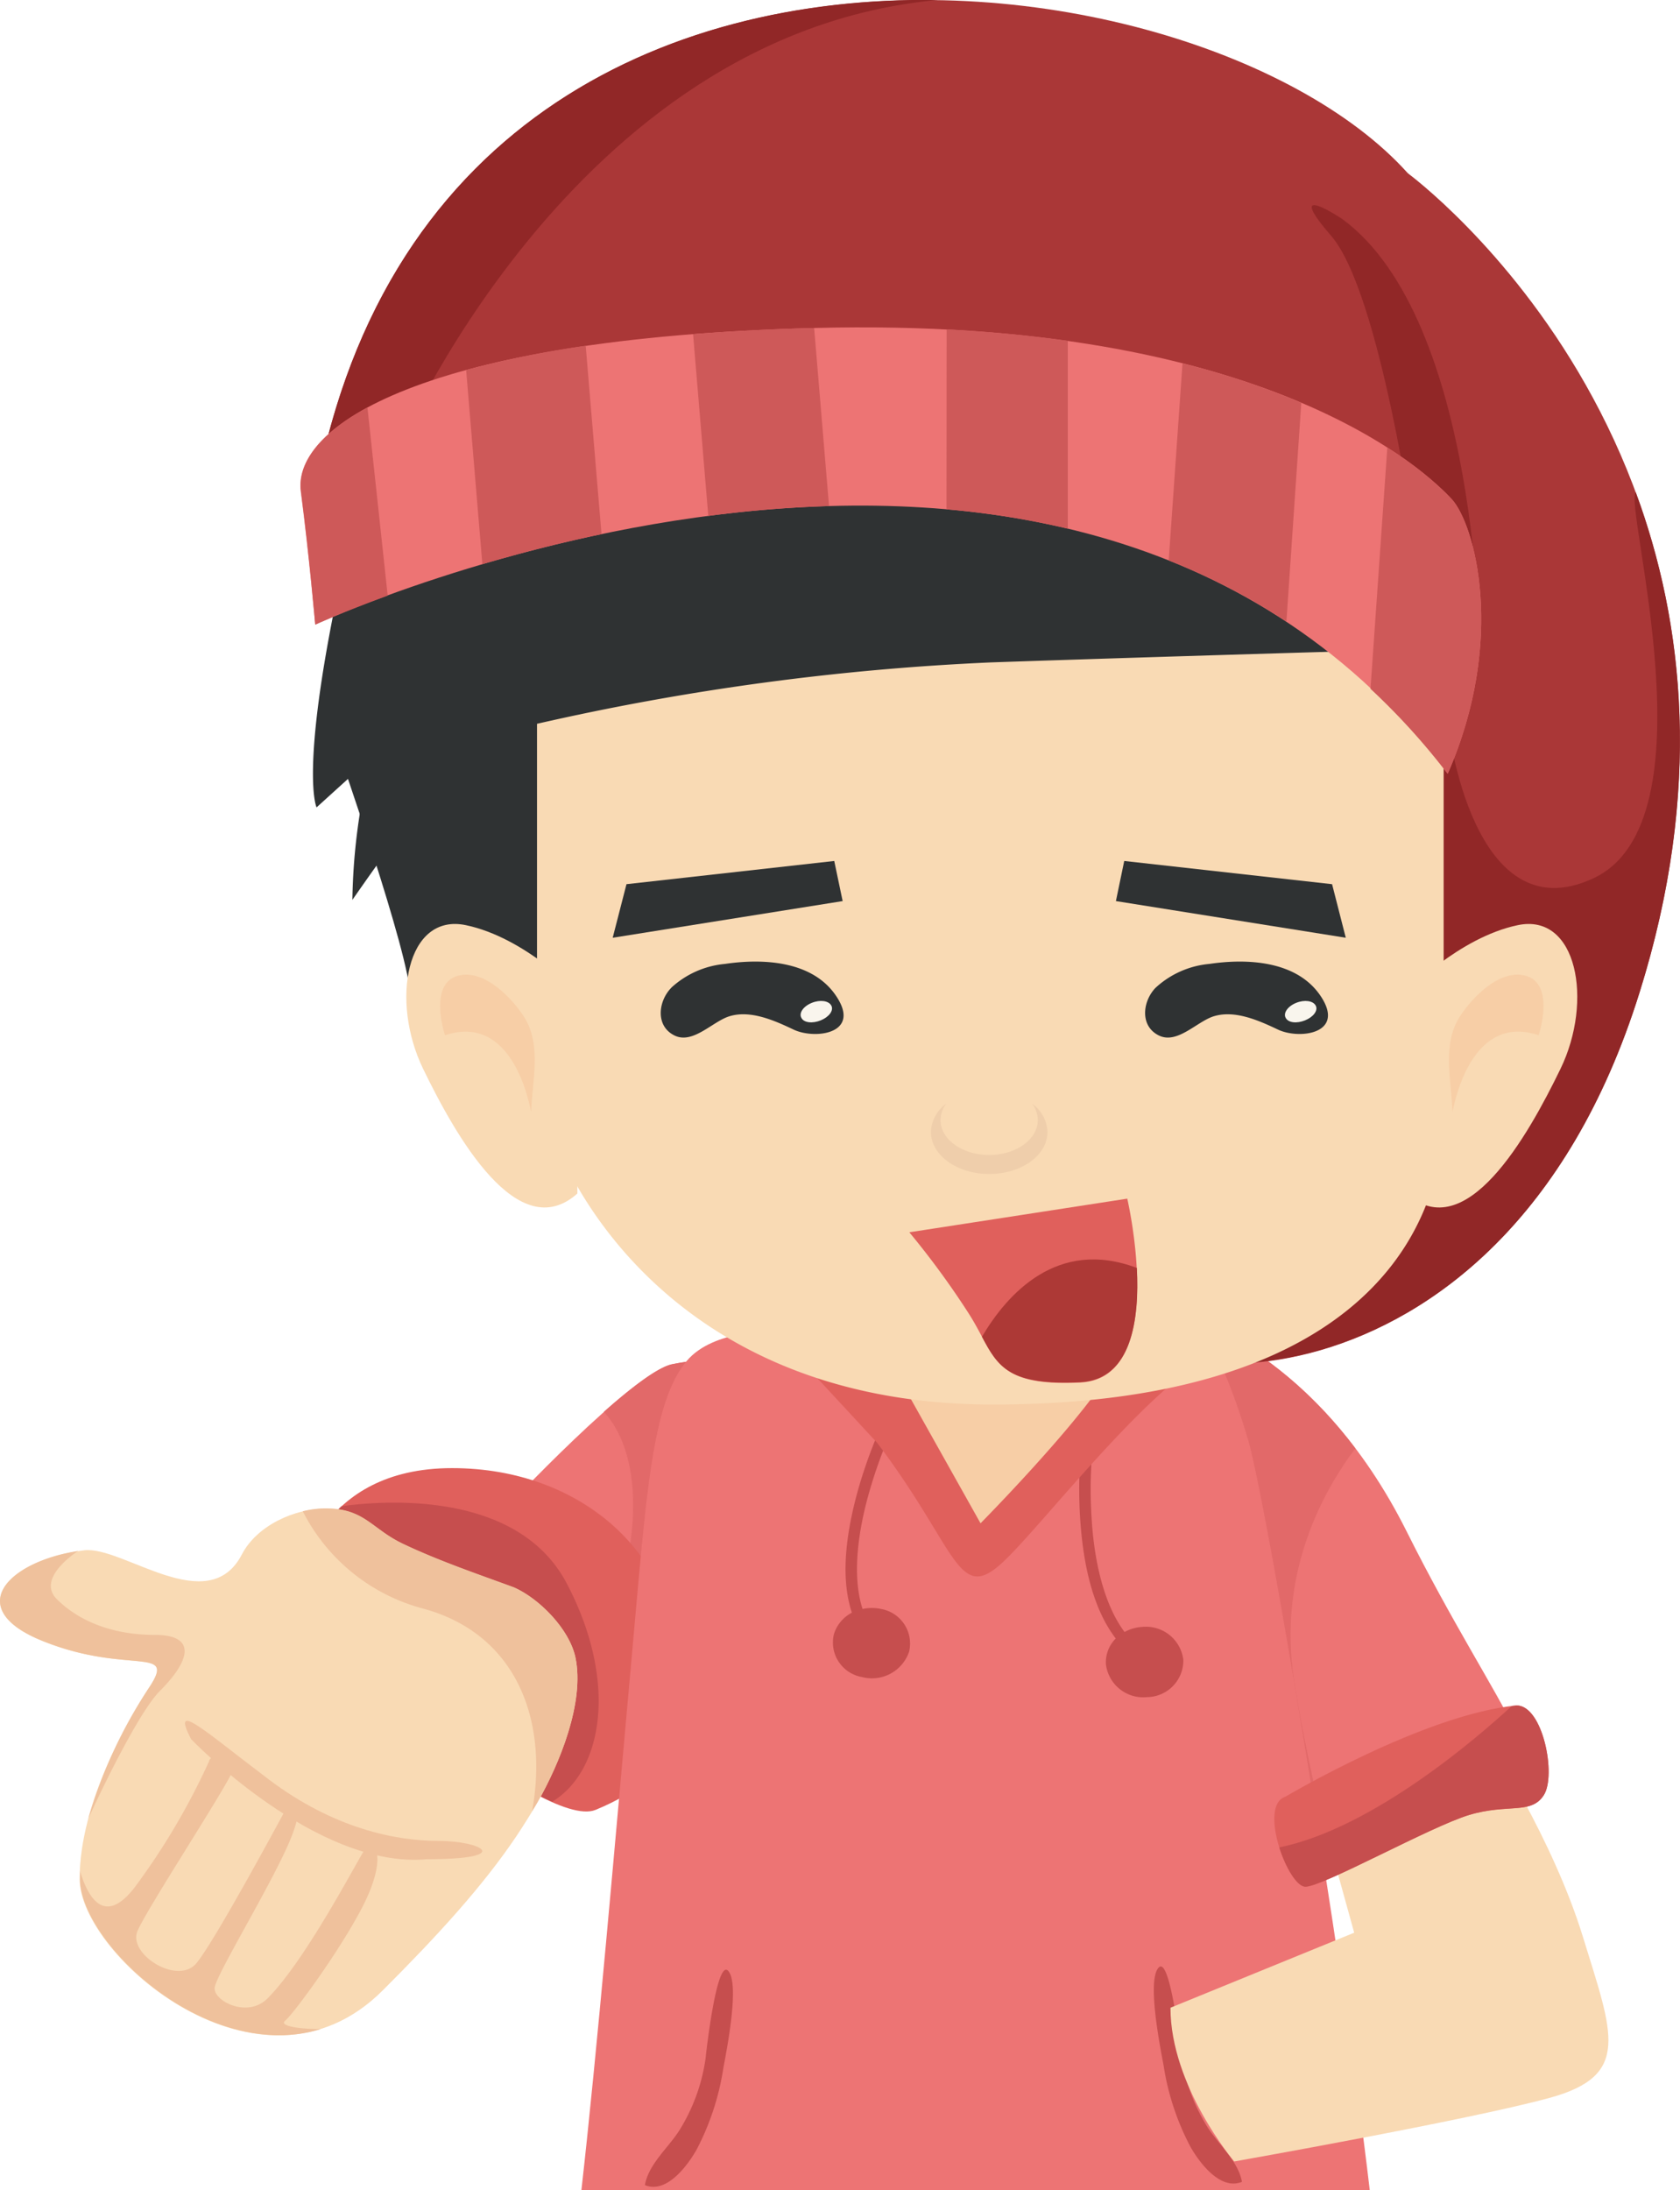 <svg xmlns="http://www.w3.org/2000/svg" viewBox="0 0 199.81 260.42"><defs><style>.cls-1{fill:#ed7474;}.cls-2{fill:#e26969;}.cls-3{fill:#e0605c;}.cls-4{fill:#c64e4e;}.cls-5{fill:#f9dab4;}.cls-6{fill:#efc19c;}.cls-7{fill:#f7cea6;}.cls-8{fill:#2f3233;}.cls-9{fill:#aa3737;}.cls-10{fill:#912727;}.cls-11{fill:#efceab;}.cls-12{fill:#f9f5ed;}.cls-13{fill:#ad3936;}.cls-14{fill:#ce5959;}</style></defs><title>资源 137</title><g id="图层_2" data-name="图层 2"><g id="Layer_1" data-name="Layer 1"><path class="cls-1" d="M60,179.5s15.34-16.41,20-17.3,6.7-.42,6.7-.42h1v43.15Z"/><path class="cls-2" d="M84.62,188.73V161.66a27.55,27.55,0,0,0-4.65.54c-1.71.33-4.86,2.75-8.16,5.67,2,2.13,5.41,8,2.11,20.86Z"/><path class="cls-3" d="M35.76,187.56s2.17-13,18-13,26.06,10.8,26.06,20.91,1.55,15.39-9,19.73C64.69,217.69,37.58,194.76,35.76,187.56Z"/><path class="cls-4" d="M67.4,188.26c-5.82-11.06-21.66-9.87-26.77-9.17a16.09,16.09,0,0,0-3.18,4c-.27,3.31,1.18,7.84,4.29,12.76,6.63,7,17.21,15.42,23.95,18.37C71.78,210.5,73.49,199.83,67.4,188.26Z"/><path class="cls-5" d="M61.42,218.32c.88-1.32,1.72-2.66,2.5-4,2.62-4.59,5.65-11.93,4.51-17.26-.71-3.31-4.25-6.95-7.31-8.3-4.42-1.62-8.95-3.16-13.2-5.18-3.69-1.76-4.51-4.1-8.91-4.2-4-.1-8.49,2.07-10.23,5.42-4,7.75-14.15-1-18.76-.47-8.85,1.09-14.82,6.91-4.81,10.86s15.82.47,12.56,5.43c-2.53,3.85-8.3,13.73-8.3,22.8S31,251.19,45.53,236.65C51.93,230.26,57.37,224.34,61.42,218.32Z"/><path class="cls-6" d="M43.7,219.44c-.58.5-7,13.28-11.89,18.18-2.38,2.38-6.4.3-6.28-1.26s7.53-13.51,9.3-18.4S34,215.1,34,215.1s-8.42,15.69-10.65,18.34-8.16-1.09-7-3.83,10.12-16.34,11.43-19.23-2.85-1.89-2.92-.95a82,82,0,0,1-8.46,14.46c-3.86,5.44-5.91,1.79-6.88-1.4,0,.3,0,.6,0,.9,0,7.62,15.17,22,28.64,17.87-2.74,0-5-.4-4.24-1,1.25-1.08,8-10.4,10-15.27S44.28,218.93,43.7,219.44Z"/><path class="cls-6" d="M22.73,206.79s14.89,15.51,28.08,14.27c10.39,0,6.51-2.17,1.39-2.17S39.72,217.42,32,211.6,20.25,202,22.73,206.79Z"/><path class="cls-6" d="M10.49,216.26c2.58-5.62,6.39-13.08,8.52-15.2,3.57-3.57,4.5-6.67-.62-6.67s-9.09-1.71-11.63-4.25,2.52-5.72,2.54-5.73c-8.44,1.3-13.82,6.91-4.09,10.75,10,4,15.82.47,12.56,5.43A57.43,57.43,0,0,0,10.49,216.26Z"/><path class="cls-6" d="M63.29,215.34c.21-.34.43-.69.63-1.05,2.62-4.59,5.65-11.93,4.51-17.26-.71-3.31-4.25-6.95-7.31-8.3-4.42-1.62-8.95-3.16-13.2-5.18-3.69-1.76-4.51-4.1-8.91-4.2a11.42,11.42,0,0,0-3,.34,22.5,22.5,0,0,0,14.38,11.59C61.36,194.29,65.25,204.42,63.29,215.34Z"/><path class="cls-1" d="M141,156.69s15.61,4,26.31,25.42,20.52,31.67,10.7,31.67-24.08,7.13-24.08,7.13Z"/><path class="cls-2" d="M141,156.69l12.93,64.22s1.48-.74,3.8-1.74c-.56-3.72-2.28-9.77-3.8-19.22-2-12.7,3.3-22.47,7.27-27.74C151.51,159.4,141,156.69,141,156.69Z"/><path class="cls-1" d="M81.68,161.81c-4.19,5-4.82,16.14-6.53,35-2.07,23-4.15,47.25-6,63.59h93.76c-3.29-28.14-12.36-82.24-14.52-89.39-3.25-10.74-5.88-13.6-5.88-13.6l-50.39.9S84.91,158,81.68,161.81Z"/><path class="cls-4" d="M132.7,194.82c-2.93-3.83-3.9-9.42-4.22-14.07a54.06,54.06,0,0,1,.08-8.32.67.67,0,0,1,.74-.56.64.64,0,0,1,.61.68,53.82,53.82,0,0,0-.07,8.13c.28,4.51,1.31,9.89,3.91,13.37a4.89,4.89,0,0,1,2.11-.61,4.48,4.48,0,0,1,4.88,3.92,4.36,4.36,0,0,1-4.33,4.43,4.47,4.47,0,0,1-4.88-3.92A4,4,0,0,1,132.7,194.82Z"/><path class="cls-4" d="M101.32,191.75c-1.49-4.45-.53-10.05.72-14.56a57.93,57.93,0,0,1,2.88-7.9.72.72,0,0,1,.9-.33.6.6,0,0,1,.35.81,56.69,56.69,0,0,0-2.81,7.72c-1.25,4.38-2.08,9.79-.77,13.82a5.15,5.15,0,0,1,2.21,0,4.17,4.17,0,0,1,3.32,5.09,4.67,4.67,0,0,1-5.61,3,4.17,4.17,0,0,1-3.33-5.09A4.29,4.29,0,0,1,101.32,191.75Z"/><path class="cls-7" d="M93.05,149.74l23.29,37.32,33-38.42S117.85,134.92,93.05,149.74Z"/><path class="cls-3" d="M92.09,158.33l11.63-.21,12.9,23s10.88-11,15.12-17.56c1.66-2.58,2.81-4.69,4.21-6l6.53-.12a16.44,16.44,0,0,1,2.06,3.45c-8.26,4.16-20.86,20.87-25.43,25-5.22,4.73-5.27-1.74-14.79-14.34Z"/><path class="cls-4" d="M86.58,234.31c1.48,1.48-.24,9.87-.56,11.65a30.78,30.78,0,0,1-3.18,9.65c-1.11,1.95-3.59,5.26-6.14,4.2.47-2.66,3.06-4.64,4.35-6.92a22,22,0,0,0,2.86-8.08C84,243.89,85.23,233,86.58,234.31Z"/><path class="cls-4" d="M137.82,233.93c-1.48,1.48.25,9.87.57,11.65a30.69,30.69,0,0,0,3.18,9.65c1.1,1.94,3.58,5.25,6.14,4.19-.48-2.65-3.06-4.63-4.35-6.92a22,22,0,0,1-2.86-8.07C140.39,243.5,139.17,232.58,137.82,233.93Z"/><path class="cls-5" d="M177.11,207.09s7.58,11.59,11.15,23.19,5.8,16.5-4,19.17S146.79,257,146.79,257s-7.58-8.92-7.58-18.28l21.85-8.92-4.32-15.61S170,207.09,177.11,207.09Z"/><path class="cls-3" d="M152.88,213.63s16.5-9.81,27.5-10.85c3.12,0,4.74,8.28,3.24,10.65s-4.28,1-8.89,2.37-17.39,8.53-19.47,8.53S149.61,214.67,152.88,213.63Z"/><path class="cls-4" d="M183.62,213.43c1.5-2.37-.12-10.65-3.24-10.65l-.58.06c-3.83,3.55-16.45,14.53-27.65,16.82.77,2.44,2.11,4.67,3.11,4.67,2.08,0,14.87-7.13,19.47-8.53S182.13,215.8,183.62,213.43Z"/><path class="cls-8" d="M40.09,88.84s8.69,24.81,8.69,29.57,8.91,15.68,8.91,15.68h14V95.65Z"/><path class="cls-8" d="M171.7,125.89h11s13-35.9,4.56-64.29-26.08-48.31-72-50.38-70.4,36.9-75,58.78-2.61,26-2.61,26l6.52-5.91A72.38,72.38,0,0,0,41.91,107s7.66-11.09,9.78-13c-3.1,7,.65,13.31.65,13.31l6.71-9.05s-1.21,8.37.54,11.27c5.26-4.77,6-4.11,6-4.11Z"/><path class="cls-9" d="M36.58,64.73S148.13,28.19,175.29,83.06c0,0,15.06-28.19-5.12-58.94S47.15-21.52,36.58,64.73Z"/><path class="cls-9" d="M167.45,20.61S214.66,55.19,195,118c-16.94,54.2-64.76,46.38-58.67,38.66C161.15,112.58,167.45,20.61,167.45,20.61Z"/><path class="cls-10" d="M176,77.9s0-39.85-16.36-51.86c0,0-7.21-4.81-1.32,2s10,36.64,10,36.64Z"/><path class="cls-10" d="M37.14,60.76,47,54.07S67.73,4.05,111.5,0C79-.5,44.52,15,37.14,60.76Z"/><path class="cls-10" d="M194.55,58.53c-1.47,1.55,9.4,39.11-5,45.88s-17.28-18-17.28-18l-22.88,38.33c-3.63,11.83-7.93,22.85-13,31.86C130.28,164.33,178.1,172.15,195,118,202.57,93.87,200.25,74,194.55,58.53Z"/><path class="cls-5" d="M68.67,118s-6.21-6.53-13.27-8-9,9-5.08,17.08,11.3,21.12,18.35,14.83Z"/><path class="cls-7" d="M54.54,116c-2.78.7-2.26,4.37-1.91,6,.08.37.19.73.3,1.09,6.61-2.22,9.36,4.68,10.24,9.13.12-3.61,1.26-7.87-.77-11.2C61.11,118.93,57.72,115.19,54.54,116Z"/><path class="cls-5" d="M167.26,118s6.21-6.53,13.26-8,9,9,5.08,17.08-11.29,21.12-18.34,14.83Z"/><path class="cls-7" d="M181.38,116c2.78.7,2.27,4.37,1.91,6a10.34,10.34,0,0,1-.3,1.09c-6.6-2.22-9.35,4.68-10.24,9.13-.11-3.61-1.25-7.87.78-11.2C174.81,118.93,178.21,115.19,181.38,116Z"/><path class="cls-5" d="M63.87,86.06v41c0,8.6,13,39.94,54.2,39.94s53.63-18.43,53.63-35V77.1S140,78,117.85,78.76A301.92,301.92,0,0,0,63.87,86.06Z"/><polygon class="cls-8" points="99.22 102.37 100.22 107.14 72.87 111.5 74.51 105.13 99.22 102.37"/><polygon class="cls-8" points="133.71 102.37 132.72 107.14 160.06 111.5 158.43 105.13 133.71 102.37"/><path class="cls-11" d="M122.76,131.24a3.23,3.23,0,0,1,.67,1.94c0,2.29-2.59,4.15-5.78,4.15s-5.79-1.86-5.79-4.15a3.3,3.3,0,0,1,.67-1.94,4.31,4.31,0,0,0-1.81,3.35c0,2.75,3.1,5,6.93,5s6.93-2.22,6.93-5A4.29,4.29,0,0,0,122.76,131.24Z"/><path class="cls-8" d="M79.67,117.63l.21-.23a10.9,10.9,0,0,1,6.35-2.79c4.31-.64,10.59-.5,13.4,4.1,2.61,4.24-2.75,4.88-5.22,3.72-2.3-1.09-5.13-2.36-7.64-1.6-2,.6-4.35,3.37-6.55,2.29S78.25,119.27,79.67,117.63Z"/><path class="cls-12" d="M95.3,121c-.3-.57.26-1.36,1.25-1.76s2-.26,2.32.32-.27,1.36-1.25,1.76S95.59,121.62,95.3,121Z"/><path class="cls-8" d="M137.27,117.63a2.39,2.39,0,0,1,.22-.23,10.87,10.87,0,0,1,6.35-2.79c4.31-.64,10.59-.5,13.41,4.1,2.59,4.24-2.76,4.88-5.23,3.72-2.3-1.09-5.13-2.36-7.64-1.6-2,.6-4.35,3.37-6.55,2.29S135.86,119.27,137.27,117.63Z"/><path class="cls-12" d="M152.9,121c-.29-.57.27-1.36,1.26-1.76s2-.26,2.32.32-.27,1.36-1.26,1.76S153.2,121.62,152.9,121Z"/><path class="cls-3" d="M108.15,146.52l25.92-4s5,21.35-5.57,21.86-10-3.14-13.36-8.32A99.4,99.4,0,0,0,108.15,146.52Z"/><path class="cls-13" d="M135.21,150.76c-9.47-3.59-15.45,3.14-18.42,8.18,1.89,3.56,3.24,5.81,11.71,5.4C134.62,164,135.53,156.83,135.21,150.76Z"/><path class="cls-1" d="M37.49,74.25S127.06,32.74,172.18,92c7-16,3.21-29.68.48-32.65S150.72,37.58,96.77,39c-46.63,1.21-62,11.76-61,19.43S37.49,74.25,37.49,74.25Z"/><path class="cls-14" d="M43.7,48.44c-6,3.25-8.32,6.85-7.9,10,1,7.66,1.69,15.84,1.69,15.84s3.17-1.47,8.62-3.46Z"/><path class="cls-14" d="M57.37,67.08c4.24-1.24,9-2.49,14.17-3.57l-1.88-22.4A120.42,120.42,0,0,0,55.44,44Z"/><path class="cls-14" d="M84.24,61.34A143.85,143.85,0,0,1,98.6,60.17L96.83,39h-.06c-5.16.13-9.93.38-14.34.73Z"/><path class="cls-14" d="M112.57,60.56A99.44,99.44,0,0,1,127,62.86l0-22.34c-4.42-.62-9.21-1.09-14.41-1.36Z"/><path class="cls-14" d="M139,66.63a77.38,77.38,0,0,1,14,7.27l1.77-26a95.65,95.65,0,0,0-14.13-4.69Z"/><path class="cls-14" d="M165,53.23l-2,28.67A82.08,82.08,0,0,1,172.18,92c7-16,3.21-29.68.48-32.65A38.52,38.52,0,0,0,165,53.23Z"/></g></g></svg>
